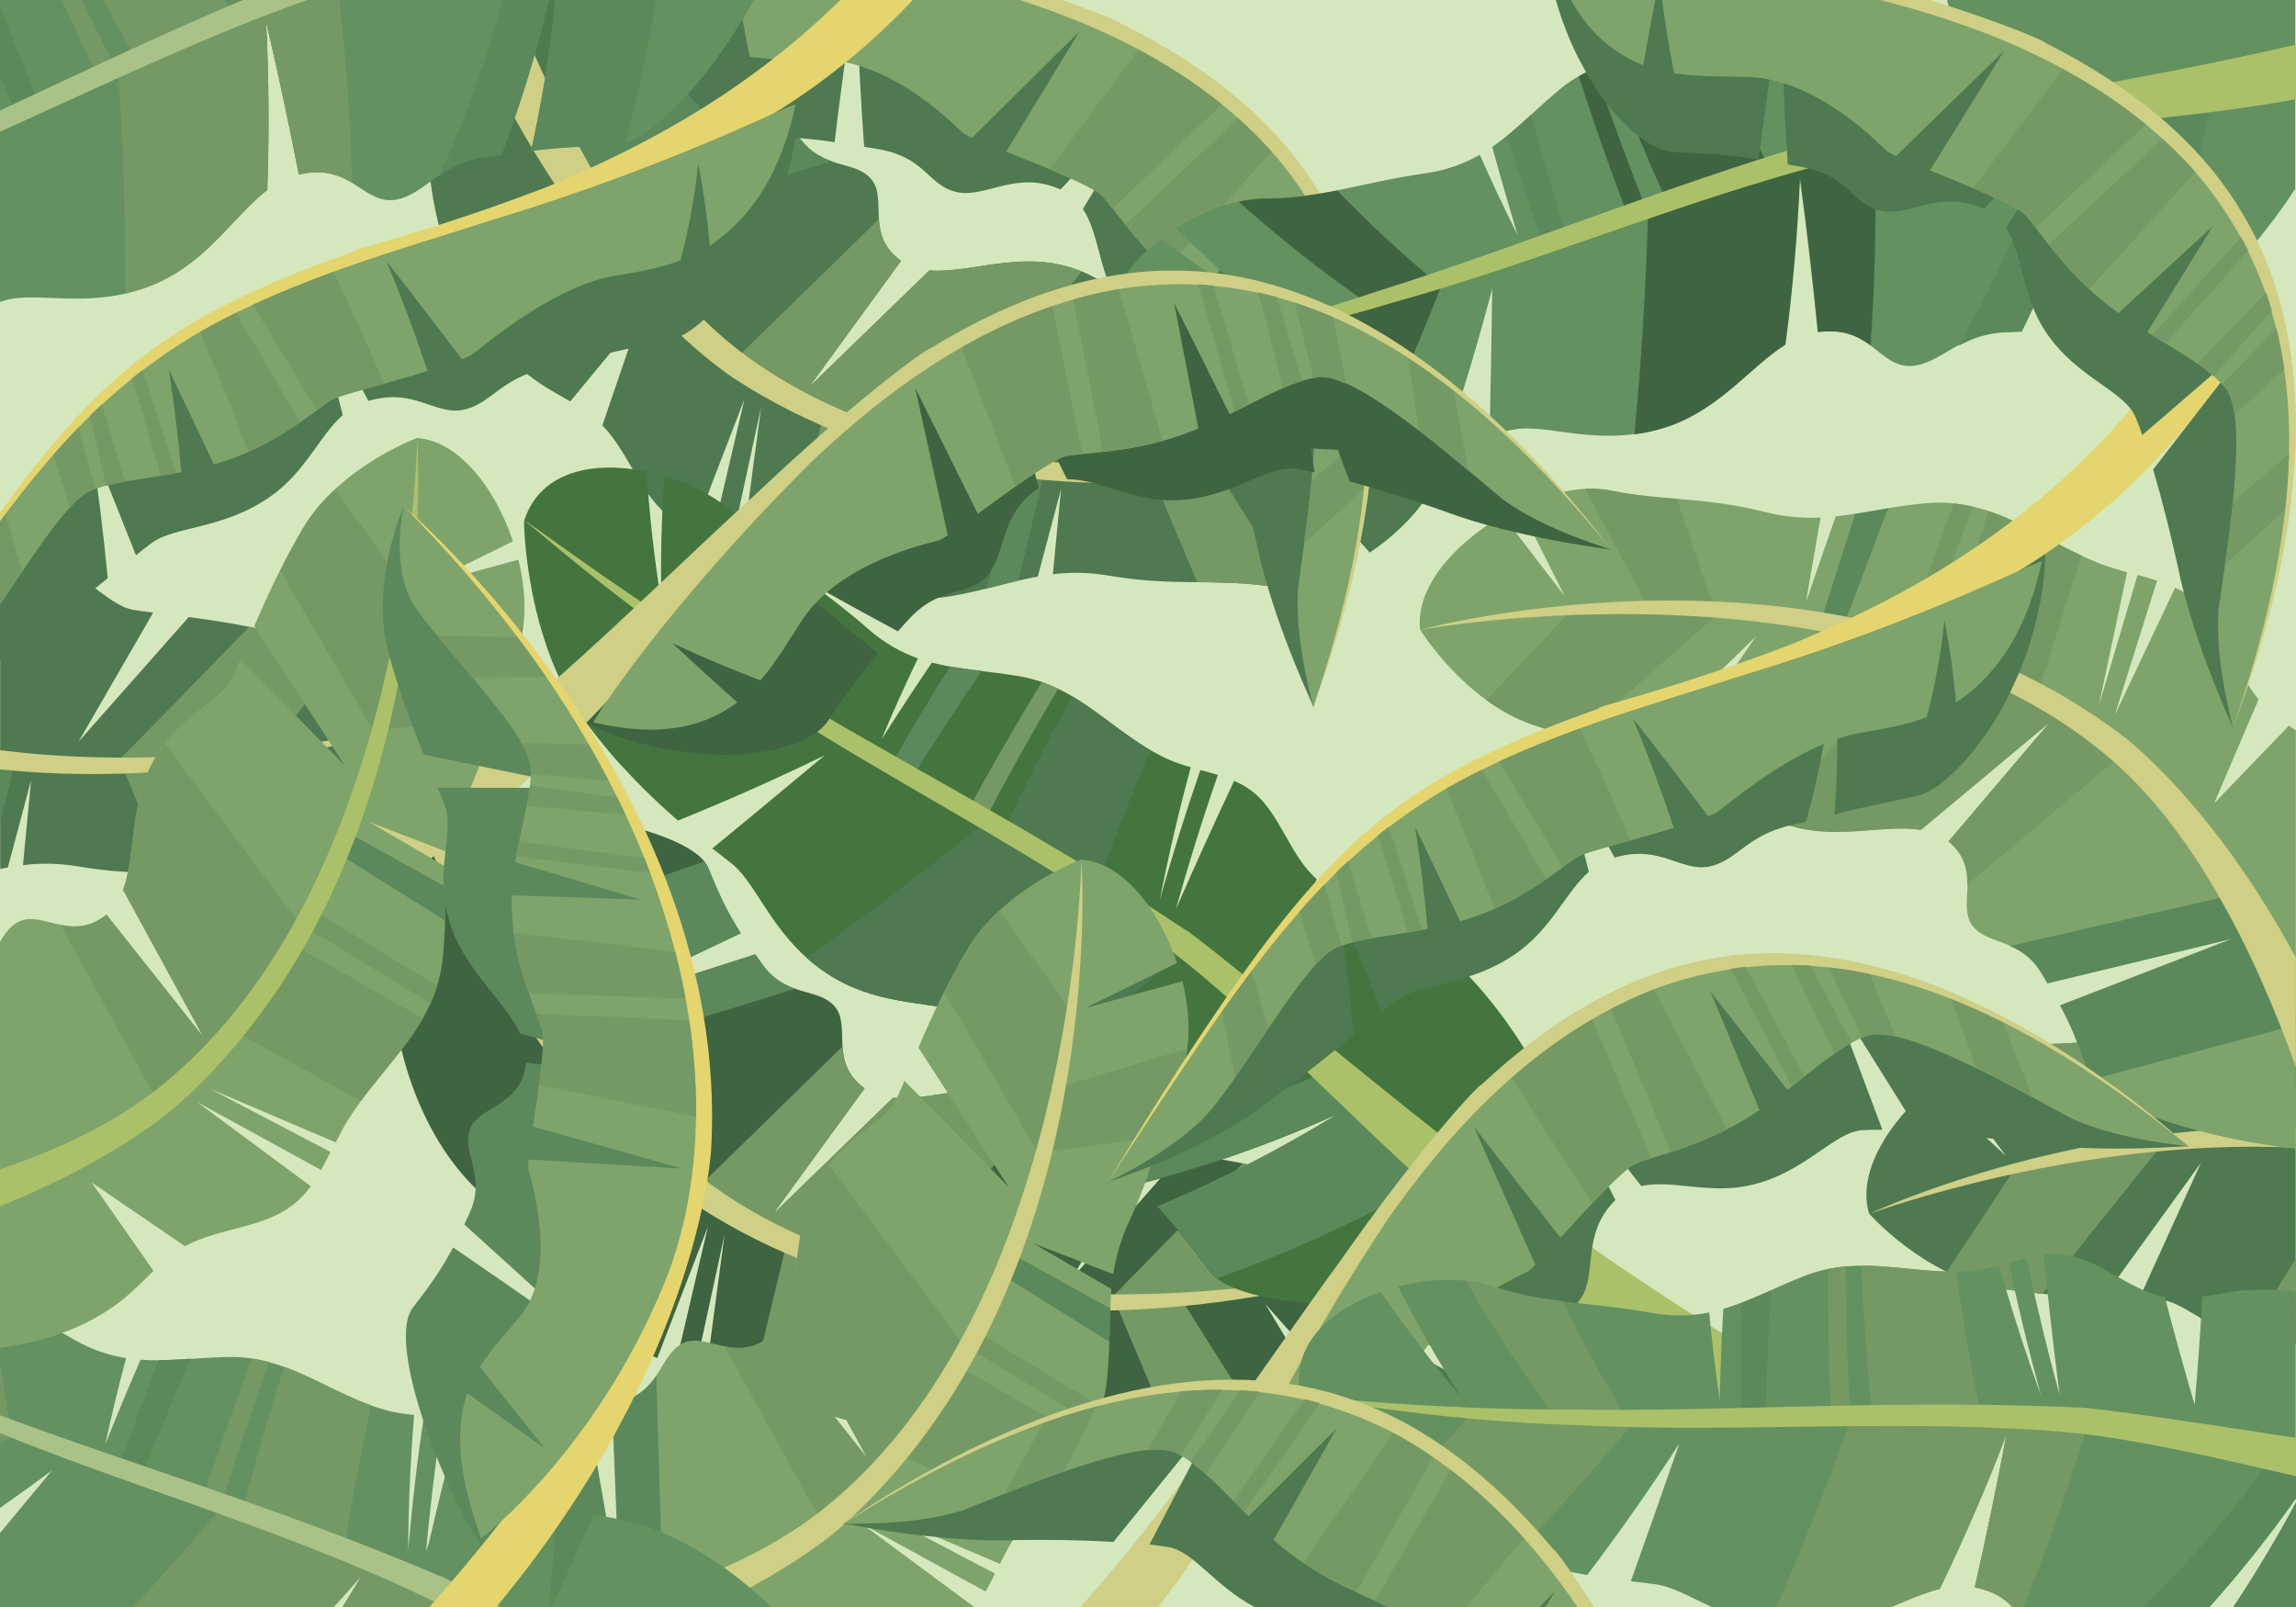 <?xml version="1.0" encoding="utf-8"?>
<!-- Generator: Adobe Illustrator 18.0.0, SVG Export Plug-In . SVG Version: 6.00 Build 0)  -->
<!DOCTYPE svg PUBLIC "-//W3C//DTD SVG 1.1//EN" "http://www.w3.org/Graphics/SVG/1.1/DTD/svg11.dtd">
<svg version="1.1" id="Layer_1" xmlns="http://www.w3.org/2000/svg" xmlns:xlink="http://www.w3.org/1999/xlink" x="0px" y="0px"
	 viewBox="0 0 1400 980" enable-background="new 0 0 1400 980" xml:space="preserve">
<g>
	<rect fill="#D5E8BD" width="1400" height="980"/>
	<g>
		<g>
			<path fill="#4F7950" d="M807.9,211.3c-24-6.4-46.5-10-64.8-12.4l-67.2,76l45.5-78.7c-4.6-0.6-8.7-1.1-12-1.7
				c-17.7-3-31.8-27.8-67.2-33.9c-27.1-4.6-54.4,6-75.5,4.3l-73.3,71.1l56-76.9c-0.1-0.1-0.2-0.1-0.3-0.2
				c-21.6-15.9-7.7-37.8-17.9-49.7c-10.1-11.9-29.6-5.1-44.3-25.9c-1.5-2.1-2.9-4.1-4.2-5.9L372,112.9l102-48.5
				c-6.9-10.7-12.3-21.1-19.7-39.6c-4.1-10.3-22.2-18.7-45-24.9H288.6c-10.9,17-29.9,53.2-27.3,97.3c3,50.3,25.3,108.9,69,137.3
				c5.6,3.7,11.6,6.9,17.4,10.3l41.9-50.7l-22.3,65.3c16.7,17.2,23.3,43.4,42.8,57.3c4.1,2.9,8.4,5.1,13,6.8l30.9-80.3L434.4,327
				c4,1,8,1.8,12.1,2.6l17.6-81.3l-11,82.5c5.5,1.1,11,2.2,16.3,3.9c38,11.5,67.7,36,109.6,29c20.4-3.4,36.7-9,53.8-12.1
				c6.3-23.9,14.2-53.4,14.2-53.4l-5,52c10.6-1.3,21.7-1.3,34.5,0.9c37.5,6.4,62.3,2,94.3,6c16.4,2.1,36.2-3.7,54.5-14l-31.4-52.4
				l41.3,46.3c28.3-19,50.2-48.1,45.1-73.2C880.2,263.8,850.6,222.7,807.9,211.3z"/>
			<path fill="#5B895C" d="M326.1,64.6l49.9,74.2l131.2-40.5c-6.9-2.4-14.1-6.3-20.3-15.1c-1.5-2.1-2.9-4.1-4.2-5.9L372,112.9
				l102-48.5c-6.9-10.7-12.3-21.1-19.7-39.6c-0.6-1.4-1.4-2.8-2.5-4.2L326.1,64.6z"/>
			<path fill="#759964" d="M549.1,158.8c-10.4-7.6-12.6-16.6-13.2-25.2l-91.1,89l62.1,33.2l68.8,18l83.8-108.3
				c-5.2-2.1-10.9-3.8-17.3-4.9c-27.1-4.6-54.4,6-75.5,4.3l-73.3,71.1l56-76.9C549.3,158.9,549.2,158.9,549.1,158.8z"/>
			<g>
				<path fill="#759964" d="M575.7,273.7l-25.5,90.1c3.8,0.6,7.6,0.9,11.5,1l24.4-86.3L575.7,273.7z"/>
				<path fill="#759964" d="M540,361.7l22.2-87.3l-59.4-24.6l-21.4,88.9C501.6,346.5,520,356.7,540,361.7z"/>
				<path fill="#5B895C" d="M636.8,288.3l-14-2.4l-21.6,73c6.8-1.7,13.4-3.4,19.8-4.9L636.8,288.3z"/>
			</g>
			<path fill="#759964" d="M700.9,285.9L730,355c13.3,0.1,26.3,0.2,40.8,2.1c4.9,0.6,10.2,0.5,15.6-0.2l-42.9-67.8l45.1-5.6
				l48.2-59.5c-8.7-5.3-18.3-9.9-28.8-12.7c-9.6-2.6-19-4.7-28-6.4C749.7,236.1,700.9,285.9,700.9,285.9z"/>
			<path fill="#CFCF86" d="M456.3,218C392.1,171.5,344.5,82.1,312,0h-32.7c69,168,168.6,231,168.6,231
				c185.9,120.7,432.4,32.8,432.4,32.8S615.8,333.5,456.3,218z"/>
		</g>
		<g>
			<path fill="#3E6441" d="M367.3,698.9L345,764.1c16.7,17.2,23.3,43.4,42.8,57.3c4.1,2.9,8.4,5.1,13,6.8l30.9-80.3l-19.6,83.7
				c4,1,8,1.8,12.1,2.6l17.6-81.3l-11,82.5c5.5,1.1,11,2.2,16.3,3.9c38,11.5,67.7,36,109.6,29c20.4-3.4,36.7-9,53.8-12.1
				c6.3-23.9,14.2-53.4,14.2-53.4l-5,52c10.6-1.3,21.7-1.3,34.5,0.9c37.5,6.4,62.3,2,94.3,6c16.4,2.1,36.2-3.7,54.5-14l-31.4-52.4
				l41.3,46.3c28.3-19,50.2-48.1,45.1-73.2c0,0-29.6-41.1-72.3-52.5c-24-6.4-46.5-10-64.8-12.4l-67.2,76l45.5-78.7
				c-4.6-0.6-8.7-1.1-12-1.7c-17.7-3-31.8-27.8-67.2-33.9c-27.1-4.6-54.4,6-75.5,4.3l-73.3,71.1l56-76.9c-0.1-0.1-0.2-0.1-0.3-0.2
				c-21.6-15.9-7.7-37.8-17.9-49.7c-10.1-11.9-29.6-5.1-44.3-25.9c-1.5-2.1-2.9-4.1-4.2-5.9l-110.8,35.6l102-48.5
				c-6.9-10.7-12.3-21.1-19.7-39.6c-11.4-28.3-128.7-42.4-158.3-35.3c0,0-38.4,46.2-34.7,107.7c3,50.3,25.3,108.9,69,137.3
				c5.6,3.7,11.6,6.9,17.4,10.3L367.3,698.9z"/>
			<path fill="#5B895C" d="M303.9,569.3l49.9,74.2L485,603c-6.9-2.4-14.1-6.3-20.3-15.1c-1.5-2.1-2.9-4.1-4.2-5.9l-110.8,35.6
				l102-48.5c-6.9-10.7-12.3-21.1-19.7-39.6c-0.6-1.4-1.4-2.8-2.5-4.2L303.9,569.3z"/>
			<path fill="#759964" d="M526.8,663.5c-10.4-7.6-12.6-16.6-13.2-25.2l-91.1,89l62.1,33.2l68.8,18l83.8-108.3
				c-5.2-2.1-10.9-3.8-17.3-4.9c-27.1-4.6-54.4,6-75.5,4.3l-73.3,71.1l56-76.9C527,663.6,526.9,663.5,526.8,663.5z"/>
			<g>
				<path fill="#759964" d="M553.4,778.4l-25.5,90.1c3.8,0.6,7.6,0.9,11.5,1l24.4-86.3L553.4,778.4z"/>
				<path fill="#759964" d="M517.7,866.4l22.2-87.3l-59.4-24.6l-21.4,88.9C479.3,851.1,497.7,861.3,517.7,866.4z"/>
				<path fill="#5B895C" d="M614.5,793l-14-2.4l-21.6,73c6.8-1.7,13.4-3.4,19.8-4.9L614.5,793z"/>
			</g>
			<path fill="#759964" d="M678.6,790.6l29.1,69.1c13.3,0.1,26.3,0.2,40.8,2.1c4.9,0.6,10.2,0.5,15.6-0.2l-42.9-67.8l45.1-5.6
				l48.2-59.5c-8.7-5.3-18.3-9.9-28.8-12.7c-9.6-2.6-19-4.7-28-6.4C727.4,740.7,678.6,790.6,678.6,790.6z"/>
			<path fill="#CFCF86" d="M857.9,768.5c0,0-264.4,69.7-423.9-45.8c-120.4-87.2-182.7-325.8-195.9-383.2
				c-1.6-7.1-8.3-11.7-15.5-10.8h0c-8,1-13.5,8.6-12,16.6c54.6,288.9,215.1,390.4,215.1,390.4C611.5,856.4,857.9,768.5,857.9,768.5z
				"/>
		</g>
		<g>
			<path fill="#4F7950" d="M1400,621.3c-7.6,2.7-14.8,5.3-22.3,7.4c-4,24.4-8.9,54.5-8.9,54.5l-0.1-52.3
				c-10.4,2.3-21.5,3.4-34.5,2.5c-37.9-2.8-62.2,4.1-94.5,3.2c-16.5-0.5-35.7,7.2-52.9,19.2l36.3,49.1l-45.6-42.1
				c-26.3,21.7-45.3,52.7-37.8,77.3c0,0,33.5,38.1,77.1,45.2c24.5,4,47.3,5.4,65.7,6.1l59.5-82.2l-37.6,82.8
				c4.7,0.1,8.8,0.3,12.1,0.5c18,1.3,34.3,24.6,70.2,27.2c4.4,0.3,8.8,0.2,13.1-0.1V621.3z"/>
			<path fill="#759964" d="M1400,767.5l-30.8,49c5.4,1.6,11.2,2.7,17.7,3.2c4.4,0.3,8.8,0.2,13.1-0.1V767.5z"/>
			<g>
				<path fill="#5B895C" d="M1400,621.3c-3.7,1.3-7.3,2.6-10.9,3.8l-9.3,66.9l14.1,1l6.1-31.7V621.3z"/>
			</g>
			<path fill="#759964" d="M1316.2,700.7l-35.7-65.9c-13.3,1.2-26.2,2.3-40.8,1.9c-5-0.1-10.2,0.5-15.5,1.7l49.3,63.3l-44.3,10
				l-42.2,63.9c9.1,4.5,19.2,8.1,29.9,9.8c9.8,1.6,19.4,2.8,28.5,3.7C1272.5,755,1316.2,700.7,1316.2,700.7z"/>
			<path fill="#CFCF86" d="M1400,688c-140.1-4.3-260.1,52.2-260.1,52.2s126.1-46.7,260.1-40.3V688z"/>
		</g>
		<g>
			<path fill="#4F7950" d="M252.2,441.2c0,0-29.6-41.1-72.3-52.5c-24-6.4-46.5-10-64.8-12.4l-67.2,76l45.5-78.7
				c-4.6-0.6-8.7-1.1-12-1.7c-17.7-3-31.8-27.8-67.2-33.9c-4.7-0.8-9.4-1.1-14.1-1.2v193.1c1.6-0.3,3.1-0.6,4.7-0.9
				c6.3-23.9,14.2-53.4,14.2-53.4l-5,52c10.6-1.3,21.7-1.3,34.5,0.9c37.5,6.4,62.3,2,94.3,6c16.4,2.1,36.2-3.7,54.5-14l-31.4-52.4
				l41.3,46.3C235.4,495.4,257.3,466.4,252.2,441.2z"/>
			<path fill="#759964" d="M0,383.5l31.4-40.6c-5.2-2.1-10.9-3.8-17.3-4.9c-4.7-0.8-9.4-1.1-14.1-1.2V383.5z"/>
			<g>
				<polygon fill="#5B895C" points="0,464.2 0,502.4 8.8,465.7 				"/>
			</g>
			<path fill="#759964" d="M72.8,463.3l29.1,69.1c13.3,0.1,26.3,0.2,40.8,2.1c4.9,0.6,10.2,0.5,15.6-0.2l-42.9-67.8l45.1-5.6
				l48.2-59.5c-8.7-5.3-18.3-9.9-28.8-12.7c-9.6-2.6-19-4.7-28-6.4C121.7,413.5,72.8,463.3,72.8,463.3z"/>
			<path fill="#CFCF86" d="M0,457.5v11.7c134.3,14,252.2-28,252.2-28S129,473.7,0,457.5z"/>
		</g>
		<g>
			<g>
				<path fill="#44753F" d="M784.5,601.9c5.7-22,11.8-44,18.3-65.8c-16.8-15-22.2-40.2-39-53.3c-3.5-2.8-7.3-4.9-11.3-6.6
					c-12.2,25.9-24,52-35.5,78.3c7.7-27.6,16.2-54.9,25.6-81.9c-3.5-1.1-7.1-2.1-10.7-3c-9,26.1-17.3,52.6-24.7,79.3
					c5.3-27.3,11.6-54.3,18.9-81c-4.9-1.4-9.8-3-14.4-5.1c-33.3-15.4-53.2-44.9-92-50.7c-19.1-3.1-35.3-3.8-51.5-8
					c-14.1,20.6-30.7,46.8-30.7,46.8c7-16.8,14.4-33.2,22.2-49.4c-9.7-3.5-19.6-8.7-29.7-17.4c-29.4-25.9-51.9-37.4-75.4-64.2
					c-11.9-13.8-30-23.7-49.5-29.6c-1.8,25.6-2.4,51.4-1.8,77.2c-4.3-26.4-7.3-53-9-79.9c-31.6-6.6-64.7-0.9-74.7,29.9
					c-0.4-0.5,0.7,73.1,36.3,121c19.5,26.7,40.2,47,57.5,61.9c30.3-12.2,60.1-25.5,89.5-39.8c-22.8,19-45.6,38-68.6,56.8
					c4.5,3.5,8.5,6.5,11.7,9.1c17.1,13.4,25.7,48.5,63.8,70.6c29.1,16.6,60.6,13.9,83.5,21.2c28.7-18.8,56.4-38.7,83.2-59.7
					c-21,23.7-42.5,47-64.4,69.9c0.1,0.1,0.2,0.2,0.3,0.3c23.6,21,8.1,41.4,20.3,55.8c12.6,14.2,34.7,9.4,54.6,31.6
					c2,2.2,4,4.3,5.8,6.3c42.8-10.9,84-25.6,123-43.3c-34.8,21.4-71.7,40.5-110.5,56.7c10.2,11.1,18.7,21.6,32.4,39.8
					c10.2,14.1,55,22.3,100.7,19.5c45.8-1.9,92.6-14.8,108.7-24.1c1-0.2,22.4-55.7-4.7-108.2c-22.1-43.3-57.8-88.6-102.4-108
					c-5.9-2.5-11.9-4.7-17.8-7.1C810.2,566,797.5,584,784.5,601.9z"/>
			</g>
			<g>
				<path fill="#5B895C" d="M881.7,714.2c-27.4-18-52.5-38.1-75.2-59.8c-45.7,19.5-94.3,34.6-144.9,44.3c8.4,3.2,17.2,7.8,25.8,17.2
					c2,2.2,4,4.3,5.8,6.3c42.8-10.9,84-25.6,123-43.3c-34.8,21.4-71.7,40.5-110.5,56.7c10.2,11.1,18.7,21.6,32.4,39.8
					c1.1,1.4,2.5,2.8,4.2,4.1C791.5,762,838.2,739.9,881.7,714.2z"/>
			</g>
			<path fill="#4F7950" d="M612.4,628.7c11.2,10.2,13.6,19.9,14.3,29.1c34.6-25.8,67.7-53.3,99.1-82.2
				c-21.3-11.6-41.7-24.7-61.2-39.1c-22.3-9.6-44.2-20.9-65.4-33.9c-34.9,28.3-70.7,55.5-107.5,81.4c5.2,4.7,11.1,9.1,18,13
				c29.1,16.6,60.6,13.9,83.5,21.2c28.7-18.8,56.4-38.7,83.2-59.7c-21,23.7-42.5,47-64.4,69.9C612.2,628.5,612.3,628.6,612.4,628.7z
				"/>
			<g>
				<path fill="#759964" d="M599.3,502.5c14.6-28,29.9-55.5,45.9-82.5c-3.2-1.5-6.5-2.9-9.9-4.1c-15.7,25.6-30.7,51.8-45.2,78.4
					C593.1,497.1,596.2,499.8,599.3,502.5z"/>
				<path fill="#4F7950" d="M653.6,424.5c-14.4,26.5-28.1,53.6-41,81.1c17.8,13.7,36.4,26.2,55.6,37.4c10.2-29,21.3-57.5,33.2-85.6
					C684.2,447.4,670,434.1,653.6,424.5z"/>
				<g>
					<path fill="#5B895C" d="M544,465.3c4.2,2.8,8.4,5.6,12.6,8.2c13.6-21.8,27.6-43.3,41.9-64.4c-6.6-0.8-12.9-1.6-19.1-2.7
						C567.1,425.7,555.4,445.4,544,465.3z"/>
				</g>
			</g>
			<path fill="#44753F" d="M483.4,435.6c-0.6-29,0.5-57.8,3.1-86.1c-10.9-8.6-21.4-17.4-31.9-29.6c-3.6-4.2-7.7-8-12.3-11.4
				c-0.7,32.4,0.6,64.9,4,97.4c-14.1-8.2-28-17.2-41.7-26.9c-22.8,7.6-45.8,14.7-68.9,21.2c5.1,13.4,11.9,26.7,20.3,38.4
				c7.8,10.7,15.8,20.4,23.7,29.1C420.2,457.8,483.5,435.9,483.4,435.6z"/>
			<path fill="#ABC169" d="M319.6,317.5c-0.4-1.9,59.9,53.6,138.4,103.1c78.8,52.9,175.7,99.9,256,159.2
				c60.3,46.1,124,118.8,195.6,176.9c69.1,59.2,146.2,103.7,175.4,119.4c7.3,4.1,19.9,2.8,28.9-3c0,0,0,0,0,0
				c10.1-6.5,11.6-15.6,3.7-20c-142.9-80.9-232.1-155-295.6-206.1c-61.9-51.5-98.1-80.2-99.2-79.9
				c-91.7-61.3-188.3-109.7-266.6-158.6C378.6,362.1,319.2,315.4,319.6,317.5z"/>
		</g>
		<g>
			<path fill="#7EA46B" d="M462.3,980l-1.2-1.7l2.5,1.7H594l-68.4-50.7l75.4,41.3c2-3.6,3.9-7.3,5.7-11L533.1,921l76.6,32.7
				c2.5-5,5.1-10,8.1-14.7c21.3-33.5,52.8-55.6,57.2-97.9c2.1-20.6,1.2-37.8,2.7-55c-21.3-12.5-47.7-27.9-47.7-27.9l48.8,18.8
				c1.6-10.5,4.6-21.3,10.1-33c16.2-34.4,18.5-59.5,31-89.3c6.4-15.2,6.1-35.9,1.1-56.3l-58.9,16.2l55.6-27.4
				c-10.8-32.3-32.9-61.2-58.5-63c0,0-47.6,17.5-69.9,55.6c-12.6,21.4-22.1,42.2-29.3,59.1l55.2,85.1l-63.7-64.9
				c-1.8,4.3-3.4,8.1-4.9,11.1c-7.7,16.3-35.3,23.2-50.6,55.7c-11.7,24.9-8.8,54.1-16.1,73.9l48.9,89.6l-59.1-74.6
				c-0.1,0.1-0.2,0.2-0.3,0.3c-21.1,16.6-38.5-2.7-52.7,3.9c-14.2,6.6-12.8,27.1-36.8,35.7c-2.4,0.9-4.7,1.7-6.8,2.5l4.7,116.3
				l-19.4-111.3c-12.2,3.8-23.6,6.2-43.4,8.4c-22.9,2.6-54.2,65.6-68.5,109.4H462.3z"/>
			<path fill="#5B895C" d="M393.7,980l10.5-3.5l-4-137.3c-4.2,6-9.8,11.9-20,15.5c-2.4,0.9-4.7,1.7-6.8,2.5l4.7,116.3l-19.4-111.3
				c-12.2,3.8-23.6,6.2-43.4,8.4c-1.5,0.2-3.1,0.6-4.7,1.3l7.1,108.1H393.7z"/>
			<path fill="#759964" d="M469.6,815.1c-10.1,7.9-19.3,7.7-27.8,5.9l61.4,111.5l48.6-50.9l35.7-61.5l-81.9-109.7
				c-3.4,4.4-6.6,9.5-9.4,15.4c-11.7,24.9-8.8,54.1-16.1,73.9l48.9,89.6l-59.1-74.6C469.8,814.9,469.7,815,469.6,815.1z"/>
			<g>
				<path fill="#759964" d="M587.5,820.2l80,48.7c1.6-3.5,2.9-7.1,4.1-10.8L595,811.4L587.5,820.2z"/>
				<path fill="#759964" d="M662.8,878.1l-78.1-44.7l-39.6,50.7l79.9,44.4C637.8,911,652.5,896,662.8,878.1z"/>
				<path fill="#5B895C" d="M617.9,765.2l-6,12.8l64.6,40.4c0.2-7,0.3-13.8,0.6-20.4L617.9,765.2z"/>
			</g>
			<path fill="#759964" d="M632.7,702.9l74.4-9.6c3.7-12.8,7.3-25.3,12.9-38.7c1.9-4.6,3.2-9.7,4-15.1l-76.8,23.2l6.7-45l-44.5-62.4
				c-7.4,6.9-14.5,15-19.9,24.4c-5,8.6-9.6,17.1-13.7,25.3C597.8,642.4,632.7,702.9,632.7,702.9z"/>
			<path fill="#CFCF86" d="M434,980c52.4-24.8,78.1-48.1,78.1-48.1c166-146.8,147.3-407.8,147.3-407.8s-3.6,273.4-157.5,396.2
				c-34.5,27.6-80.6,46.6-129.8,59.7H434z"/>
		</g>
		<g>
			<path fill="#7EA46B" d="M1400,445.5c-1.4-1-2.9-2-4.3-3l-45.6,47.4l27.1-63.4c-15.4-18.4-20-45-38.5-60.4
				c-3.8-3.2-8-5.7-12.4-7.7l-36.8,77.7l25.8-82c-3.9-1.3-7.9-2.4-11.9-3.5l-23.6,79.7L1297,349c-5.4-1.5-10.8-3.1-16-5.1
				c-37.1-14.3-64.8-41-107.2-37c-20.6,1.9-37.3,6.2-54.5,8c-8.1,23.4-18.1,52.2-18.1,52.2l8.9-51.5c-10.6,0.5-21.8-0.3-34.4-3.5
				c-36.9-9.2-62-6.6-93.6-13c-16.2-3.3-36.4,1-55.4,9.9l27.4,54.6l-37.7-49.2c-29.6,16.9-53.7,44.2-50.4,69.7
				c0,0,26.5,43.2,68.2,57.7c23.4,8.2,45.7,13.4,63.7,17.2l72.7-70.8l-51.2,75.1c4.6,0.9,8.6,1.8,11.8,2.6
				c17.5,4.4,29.6,30.1,64.5,38.8c26.7,6.7,54.7-2,75.6,1.4l78.4-65.5l-61.6,72.5c0.1,0.1,0.2,0.2,0.3,0.2
				c20.4,17.4,4.9,38.3,14.1,50.9c9.2,12.6,29.1,7.3,42.2,29.1c1.3,2.2,2.6,4.3,3.7,6.2l113.1-27.3l-105.4,40.8
				c6.1,11.2,10.7,21.9,16.7,40.9c7.3,23,81.5,42.1,127.1,46.6V445.5z"/>
			<path fill="#5B895C" d="M1400,617.4l-40.5-71.2l-133.9,30.7c6.7,2.9,13.6,7.3,19.2,16.6c1.3,2.2,2.6,4.3,3.7,6.2l113.1-27.3
				l-105.4,40.8c6.1,11.2,10.7,21.9,16.7,40.9c0.5,1.5,1.2,2.9,2.2,4.4l124.8-33.5V617.4z"/>
			<path fill="#759964" d="M1188.4,513.4c9.8,8.4,11.3,17.5,11.2,26.1l97.4-81.9l-59.4-37.8l-67.2-23l-91.6,101.7
				c5,2.5,10.6,4.6,16.9,6.2c26.7,6.7,54.7-2,75.6,1.4l78.4-65.5l-61.6,72.5C1188.2,513.3,1188.4,513.4,1188.4,513.4z"/>
			<g>
				<path fill="#759964" d="M1170.5,396.9l32.2-87.9c-3.7-0.9-7.5-1.5-11.4-1.9l-30.8,84.2L1170.5,396.9z"/>
				<path fill="#759964" d="M1212.6,311.7l-28.6,85.4l57.4,28.9l28-87.1C1249.7,329.8,1232.2,318.3,1212.6,311.7z"/>
				<path fill="#5B895C" d="M1110.6,377.8l13.7,3.4l27-71.2c-6.9,1.2-13.6,2.4-20.1,3.4L1110.6,377.8z"/>
			</g>
			<path fill="#759964" d="M1046.5,375.4l-23.9-71.1c-13.3-1.1-26.2-2.2-40.5-5.1c-4.9-1-10.1-1.3-15.6-1l37.8,70.8l-45.4,2.2
				L906.4,427c8.2,6,17.5,11.3,27.8,14.8c9.4,3.3,18.6,6.1,27.4,8.5C994.1,421.4,1046.5,375.4,1046.5,375.4z"/>
			<path fill="#CFCF86" d="M1400,584.2c-50.8-94.8-105.3-135.2-105.3-135.2C1118.3,314.8,866,384.1,866,384.1s268.8-49.8,419.3,77.3
				c51.3,43.3,88.5,116.5,114.6,189.2V584.2z"/>
		</g>
		<g>
			<g>
				<path fill="#4F7950" d="M887.3,897.1c-6.8,16.1-36.8,30.6-70.4,34.6c-33.4,4.8-70.4-0.8-85-8.4c0,0-1.3-2.3-3.3-6.5
					c23-31,54.8-80.9,91.4-135.9c36.9-54.2,78.6-113.5,128-144.9c140.2-93.9,265.9-31.8,386.7,63.1c-0.2-0.6-47.8,4.2-95.4-1.4
					c-27.1-4-50.8-6.4-69.5-7.7c-18-28.9-36-57.6-53.9-86.1c10.6,28.4,21.3,56.8,31.9,85.1c-4.6-0.1-8.7,0-12,0.2
					c-17.6,1-34.6,25.6-67.7,33.4c-25.3,6.1-48.5-3.5-67.3,0.7c-19.1-24.5-38.2-48.9-57.2-73.2c13.8,27.2,27.6,54.5,41.4,81.7
					c-0.1,0.1-0.2,0.2-0.3,0.3c-20.7,20.9-10.6,44.6-20.7,59.6c-10.1,15.1-26.4,9.8-41.4,35.6c-1.5,2.6-2.9,5-4.3,7.3
					c-31.3-9.3-62.9-19.3-95.1-31.1c29.1,16.6,57.7,32,86.1,46.8C901.9,863.5,896,875.8,887.3,897.1z"/>
			</g>
			<path fill="#CFCF86" d="M706.3,980c15.7-20.6,33.5-46.2,52.1-77c45.1-70.1,93.9-168.5,150.8-227.3c74.4-80.7,172-98.1,260.8-69.3
				c87.2,24.6,165.6,95.5,164.6,92.7c0.5,1.2-70-66.1-157.2-99c-43.6-16.5-91.3-24.2-137.9-14.7c-46.8,9.1-92.6,35.3-136.4,76.3
				c-0.5-1.3-36.8,37.1-86.4,108c-43.3,58.9-96.4,141.7-157.9,210.2H706.3z"/>
			<path fill="#7EA46B" d="M1334.6,699.2c-0.3-0.7-40.6-3.1-71.2-17c-31.7-17-105.4-59.4-125.5-50.3c-15,5.4-29.9,18.7-48,32.8
				c-15.7-20.1-31.2-40-46.8-59.8c9.9,24,19.9,48.1,29.8,72.1c-1.8,1.2-3.6,2.4-5.4,3.5c-29.2,18.6-59.5,24.6-70.4,29.2
				c-6.9,2.8-28.9,26.7-45.6,45.1c-17.6-22.6-35.2-45.1-52.8-67.7c12.5,28.1,25,56.1,37.5,84.2c-2.3,2.3-4,3.8-4.8,4.2
				c-6,3.2-55.9,24.6-71.8,64.1c-5.5,14-10.2,28.1-17.5,41.2c-18.8-3-37.8-6.8-57.3-11.6c15.6,9.6,30.9,18.8,46.2,27.5
				c-14.8,16.5-37.9,30.8-83.6,29.5c-0.4-1,27.8-75.3,98.2-181.8c35.9-51.3,89.3-113.6,166.3-142.4
				C1089.5,574.6,1190.7,580.8,1334.6,699.2z"/>
			<g>
				<path fill="#759964" d="M1100.2,656.5c-2.5,1.9-5,3.9-7.5,5.9c-12.5-23.9-25-47.7-37.5-71.6c3.1-0.5,6.2-0.9,9.3-1.2
					C1076.5,611.9,1088.4,634.2,1100.2,656.5z"/>
				<path fill="#759964" d="M1189.7,609.3c10.2,4,20.6,8.7,31.4,14.1c6.1,15.3,12.2,30.6,18.4,45.9c-10.7-5.8-22.6-12.3-34.4-18.1
					C1199.9,637.2,1194.8,623.3,1189.7,609.3z"/>
				<path fill="#759964" d="M1008.5,603.4c7.5,14.3,32.7,62.1,44.7,85.4c-12.4,6.3-24.3,10.6-34.3,13.9
					c-12.2-29.1-24.3-58.3-36.5-87.4C990.8,610.8,999.5,606.8,1008.5,603.4z"/>
				<path fill="#759964" d="M1129.1,635.9c-3.5,1.9-6.9,4.1-10.5,6.6c-8.8-18.1-17.6-36.1-26.3-54.1c3.8,0.1,7.7,0.2,11.7,0.5
					C1112.3,604.6,1120.7,620.2,1129.1,635.9z"/>
				<path fill="#759964" d="M970.9,621.6c12,28.3,24,56.5,36,84.8c-4,1.2-7.3,2.3-9.7,3.3c-4.4,1.9-15,12.1-26.3,24.2
					c-16.4-25.5-32.8-51-49.2-76.5C936.6,644.4,953,632.1,970.9,621.6z"/>
				<path fill="#759964" d="M1155.9,632.2c-7.6-1.6-13.8-1.9-17.9-0.4c-0.8,0.3-1.6,0.6-2.5,1c-6.8-14.3-13.6-28.6-20.5-42.9
					c8.1,0.9,16.4,2.3,25,4.1C1145.3,606.8,1150.6,619.5,1155.9,632.2z"/>
			</g>
		</g>
		<g>
			<g>
				<path fill="#4F7950" d="M387.7,0c3.4,9.8,7.6,19.7,12.7,29c15.7,30,39.8,53,57.2,53.7c23,0.7,36.6,1.8,51.3,4
					c3.4-28.4,7.3-57.2,11.8-86.6H387.7z"/>
				<path fill="#4F7950" d="M723.4,47.3C695.8,26.6,660.1,11.8,622.4,0h-99.8c0.6,30.6,2.2,60.3,4.3,89.5c2.7,0.5,5.4,0.9,8.4,1.4
					c29.4,5,30.2,22.1,47.9,26.2c17.6,4.1,36.3-13.6,63.1-1.7c0.1,0.1,0.2,0.1,0.4,0.2c20.6-22.5,41.3-45.1,61.9-67.6
					c-16,26.4-32.1,52.9-48.3,79.4c10.6,16.2,9.8,41.2,24.4,62.7c19,28.2,48,35.4,55.2,51.6c1.3,3,2.8,6.8,4.4,11.1
					c22.8-20,45.6-40,68.4-59.9c-20.4,26.8-40.9,53.7-61.6,80.8c5.4,18,11.5,40.9,17.4,67.7c11.5,46.6,32.8,89.4,32.3,89.8
					C846.9,284.8,860.7,145.3,723.4,47.3z"/>
			</g>
			<path fill="#CFCF86" d="M803,115.1c-25-40.6-65.7-74.2-119.5-100.7c0.5-0.5-12.1-6.1-36-14.4h-53.3c28.2,6.8,55,14.9,78.4,25
				c101.7,41.1,152.5,126.3,156.8,219.6c7.8,90.3-30.9,188.7-28.7,186.7c-1,0.9,37.1-88.8,37.2-182C838,202.7,828.3,155.4,803,115.1
				z"/>
			<path fill="#7EA46B" d="M400.1,0c11.8,16.3,25.2,24.8,38.2,29.9c1.6-9.9,3.3-19.8,5.1-29.9H400.1z"/>
			<path fill="#7EA46B" d="M621.6,0H450.9c1.8,11.8,3.9,23.3,6.2,34.6c14.8,2.2,29.6,1.6,44.7,1.8c42.6,1,80.2,40,85.3,44.6
				c0.7,0.6,2.7,1.7,5.6,3c21.8-21.6,43.7-43.2,65.5-64.8c-14.9,24.5-29.8,48.9-44.7,73.3c23.1,9.1,53.2,21.3,58.3,26.7
				c8.2,8.6,24.4,34.9,52.1,55.6c1.7,1.3,3.5,2.6,5.2,3.8c19-17.8,38-35.6,57-53.3c-13,21.5-26.1,43.1-39.4,64.8
				c19.5,12,37.2,21.2,47.6,33.4c15.6,15.6,2,99.5-2.8,135.2c-2.3,33.5,9.7,72.1,9.2,72.6c60-176.4,30.1-273.3-22.9-336.2
				C733.9,44.9,674.8,17,621.6,0z"/>
			<g>
				<path fill="#759964" d="M758,197c-2.7-1.6-5.4-3.3-8.2-5c17.9-20.1,35.9-40.2,53.7-60.3c1.5,2.7,3,5.5,4.4,8.3
					C791.3,159,774.7,178,758,197z"/>
				<path fill="#759964" d="M833.7,264c-0.2,10.9-0.9,22.4-2.2,34.3c-12.2,11.1-24.3,22.3-36.5,33.4c1.7-12,3.5-25.5,4.8-38.6
					C811.2,283.4,822.5,273.7,833.7,264z"/>
				<path fill="#759964" d="M775.3,92.4c-10.7,12.1-46.6,52.5-64.1,71.9c-10.2-9.3-18.5-19-25.1-27.2c23-21.7,45.9-43.3,68.9-65
					C762.1,78.5,768.9,85.2,775.3,92.4z"/>
				<path fill="#759964" d="M787.4,216.7c-3-2.6-6.3-5-9.9-7.5c13.8-14.6,27.6-29.2,41.3-43.7c1.3,3.6,2.5,7.3,3.7,11.1
					C810.9,190,799.2,203.4,787.4,216.7z"/>
				<path fill="#759964" d="M745,63.7c-22.2,21.2-44.4,42.4-66.6,63.6c-2.6-3.3-4.7-6-6.5-7.9c-3.3-3.5-16.6-9.7-32-16.1
					c18.1-24.4,36.1-48.7,54.2-73C711.6,39.6,728.8,50.6,745,63.7z"/>
				<path fill="#759964" d="M800.3,240.5c-1.1-7.7-3.1-13.6-6-16.9c-0.6-0.7-1.2-1.3-1.8-2c11-11.4,22-22.9,32.9-34.3
					c2,7.9,3.7,16.2,5,24.8C820.4,221.6,810.4,231.1,800.3,240.5z"/>
			</g>
		</g>
		<g>
			<g>
				<path fill="#4F7950" d="M486.3,47.1c0,0-1.7-1.4-4.8-3.5c-31.6,24.8-83,54.5-140.8,75.9c-57.5,22.5-119.3,35.3-165.1,56.7
					c-66.9,28.9-109.3,62.5-147.7,107.6C18.4,294.9,9.2,306.8,0,319.2v83.9c3.2-2.1,6.3-4.2,9.4-6.4c22.8-17,41.6-32.1,56.3-44.1
					c-2.7-28-6.1-55.7-10.3-83c9.2,23,18.3,46,27.5,69c3.6-2.9,6.8-5.4,9.5-7.4c14.1-10.5,43.2-8.1,72.2-28.2
					c22-15.4,30.1-37.3,44.4-49.8c-6.2-25.2-13.2-49.9-21.2-74c12.6,21.6,24.9,43.3,36.9,65.3c0.1,0,0.3-0.1,0.4-0.1
					c27.4-8,39.6,8.7,57.1,5.6c17.6-3.6,22.5-19.2,51-25.5c2.9-0.7,5.6-1.3,8.2-1.9c8.8-31.5,14.6-63.3,16.7-95.4
					c3,30.1,3.1,60.5,0.7,91.1c14.4-3.7,27.5-6.3,49.7-10.9c16.8-3.5,43.8-32.4,59.7-68.3C485,103.4,489.7,62.7,486.3,47.1z"/>
			</g>
			<path fill="#E4D56F" d="M512.4,0c-17.6,17.3-36.1,32.7-54.7,46.2c-43.9,32-88.4,52.9-124.9,68.1
				c-74.8,28.5-118.6,37.6-117.9,39.3C165.6,171.3,125.9,188.6,93,213c-33,23.9-60,55-85,88.5c-2.7,3.7-5.4,7.4-8,11.1v10.2
				c5.6-7.2,11.4-14.4,17.1-21.3C70.6,235,129.9,189.8,222.4,163.4c68.4-20.4,167.1-42.6,239.9-88.5c40.5-23.4,71.8-51,94.3-74.9
				H512.4z"/>
			<path fill="#7EA46B" d="M301.7,133.6c-55.2,18.1-122,35.4-182.6,70.4c-30.6,18.5-60.2,42-91.6,79.2c-9,10.4-18.1,22-27.5,34.7
				v50.8c20-29.5,42.4-65,55.8-69.7c14.3-5.5,33.1-6.9,54.8-11.1c-1.9-21.1-4.5-41.9-7.6-62.3c9.2,19.1,18.3,38.3,27.4,57.6
				c2-0.6,4-1.2,6-1.8c32.3-10.4,55.3-30.7,64.9-37c6.1-3.8,36.2-10.8,59.4-18.2c-7.6-22.7-15.9-45-25-66.8
				c15.5,19.7,30.8,39.6,45.9,59.7c3-1.2,5-2.1,5.8-2.7c6.2-3.9,46.9-40.3,85.8-47.9c13.9-2.4,27.7-4.4,41.7-9.7
				c5.1-19.3,8.8-39,10.8-59.1c3.3,16.6,5.6,33.3,7.1,50.1c19.6-13,41.6-36.5,52.3-85.9C484.3,61.8,413.4,99.9,301.7,133.6z"/>
			<g>
				<path fill="#759964" d="M98.1,290.2c3-0.5,6-1,9.1-1.6c-6.5-21.1-13.2-42.1-20.3-62.9c-2.2,1.6-4.3,3.3-6.5,5.1
					C86.6,250.4,92.5,270.2,98.1,290.2z"/>
				<path fill="#759964" d="M0,368.7c4.5-6.6,9.1-13.4,13.6-20.1c-3.4-11.6-6.9-23.3-10.3-34.9c-1.1,1.4-2.2,2.9-3.3,4.4V368.7z"/>
				<path fill="#759964" d="M122,202.4c5.3,12.1,21.8,53.1,29.5,73.1c12.4-5.5,23.1-12.2,31.5-18c-12.9-22.3-26-44.5-39.2-66.7
					C136.5,194.4,129.2,198.3,122,202.4z"/>
				<path fill="#759964" d="M64.7,296.2c3.7-1,7.6-1.8,11.6-2.5c-4.6-15.8-9.4-31.4-14.2-47.1c-2.5,2.3-5,4.7-7.4,7.1
					C58.2,267.9,61.5,282,64.7,296.2z"/>
				<path fill="#759964" d="M154.1,185.9c13.1,21.4,26.1,42.8,38.9,64.4c3.3-2.5,6.1-4.5,8.2-5.9c3.9-2.5,17.5-6.1,33-10.4
					c-9.7-23.1-20-45.8-30.8-68.2C187,171.8,170.5,178.3,154.1,185.9z"/>
				<path fill="#759964" d="M42.4,309.7c4.9-5.3,9.4-9.1,13.3-10.6c0.8-0.3,1.6-0.6,2.4-0.9c-3.4-12.5-6.9-25-10.4-37.4
					c-5,5.2-10.1,10.7-15.2,16.6C35.8,288.1,39.2,298.9,42.4,309.7z"/>
			</g>
		</g>
		<g>
			<g>
				<path fill="#4F7950" d="M1168.3,485.6c16.8-3.5,43.8-32.4,59.7-68.3c16.8-35.4,21.5-76.1,18.1-91.6c0,0-1.7-1.4-4.8-3.5
					c-31.6,24.8-83,54.5-140.8,75.9c-57.5,22.5-119.3,35.3-165.1,56.7c-66.9,28.9-109.3,62.5-147.7,107.6
					c-38,44.5-72,100.5-112.2,158.5c-0.1-0.3,52.9-16.3,93.7-45.7c22.8-17,41.6-32.1,56.3-44.1c-2.7-28-6.1-55.7-10.3-83
					c9.2,23,18.3,46,27.5,69c3.6-2.9,6.8-5.4,9.5-7.4c14.1-10.5,43.2-8.1,72.2-28.2c22-15.4,30.1-37.3,44.4-49.8
					c-6.2-25.2-13.2-49.9-21.2-74c12.6,21.6,24.9,43.3,36.9,65.3c0.1,0,0.3-0.1,0.4-0.1c27.4-8,39.6,8.7,57.1,5.6
					c17.6-3.6,22.5-19.2,51-25.5c2.9-0.7,5.6-1.3,8.2-1.9c8.8-31.5,14.6-63.3,16.7-95.4c3,30.1,3.1,60.5,0.7,91.1
					C1133,492.8,1146.2,490.2,1168.3,485.6z"/>
			</g>
			<path fill="#E4D56F" d="M675.6,720.9c0.5,2.2,49.5-78.7,101.4-140.9c53.5-66.5,112.8-111.7,205.3-138.1
				c68.4-20.4,167.1-42.6,239.9-88.5c74.9-43.2,118.3-101.1,132.5-122.6c3.7-5.3,3.1-16.3-1.6-25.2c0,0,0,0,0,0
				c-5.3-9.9-12.9-13.1-16.5-7.4c-32,52.1-75.3,94.8-119.1,126.5c-43.9,32-88.4,52.9-124.9,68.1c-74.8,28.5-118.6,37.6-117.9,39.3
				c-49.3,17.7-88.9,35.1-121.8,59.4c-33,23.9-60,55-85,88.5C719.1,646.6,675.5,721.7,675.6,720.9z"/>
			<path fill="#7EA46B" d="M675.6,720.9c0-0.4,41.3-19,62.4-43.6c22.7-26.6,59-93.2,77.7-99.7c14.3-5.5,33.1-6.9,54.8-11.1
				c-1.9-21.1-4.5-41.9-7.6-62.3c9.2,19.1,18.3,38.3,27.4,57.6c2-0.6,4-1.2,6-1.8c32.3-10.4,55.3-30.7,64.9-37
				c6.1-3.8,36.2-10.8,59.4-18.2c-7.6-22.7-15.9-45-25-66.8c15.5,19.7,30.8,39.6,45.9,59.7c3-1.2,5-2.1,5.8-2.7
				c6.2-3.9,46.9-40.3,85.8-47.9c13.9-2.4,27.7-4.4,41.7-9.7c5.1-19.3,8.8-39,10.8-59.1c3.3,16.6,5.6,33.3,7.1,50.1
				c19.6-13,41.6-36.5,52.3-85.9c-0.7-2.1-71.6,36-183.3,69.6c-55.2,18.1-122,35.4-182.6,70.4c-30.6,18.5-60.2,42-91.6,79.2
				C755.6,598.8,722,649.5,675.6,720.9z"/>
			<g>
				<path fill="#759964" d="M858,568.7c3-0.5,6-1,9.1-1.6c-6.5-21.1-13.2-42.1-20.3-62.9c-2.2,1.6-4.3,3.3-6.5,5.1
					C846.5,528.9,852.4,548.7,858,568.7z"/>
				<path fill="#759964" d="M763.1,592.2c-5.9,7.9-12,16.3-18.3,25.1c2.8,13.1,5.6,26.3,8.4,39.5c6.5-9.3,13.4-19.6,20.2-29.7
					C770,615.5,766.6,603.8,763.1,592.2z"/>
				<path fill="#759964" d="M881.8,481c5.3,12.1,21.8,53.1,29.5,73.1c12.4-5.5,23.1-12.2,31.5-18c-12.9-22.3-26-44.5-39.2-66.7
					C896.3,472.9,889.1,476.8,881.8,481z"/>
				<path fill="#759964" d="M824.6,574.7c3.7-1,7.6-1.8,11.6-2.5c-4.6-15.8-9.4-31.4-14.2-47.1c-2.5,2.3-5,4.7-7.4,7.1
					C818,546.4,821.4,560.5,824.6,574.7z"/>
				<path fill="#759964" d="M914,464.4c13.1,21.4,26.1,42.8,38.9,64.4c3.3-2.5,6.1-4.5,8.2-5.9c3.9-2.5,17.5-6.1,33-10.4
					c-9.7-23.1-20-45.8-30.8-68.2C946.8,450.3,930.3,456.8,914,464.4z"/>
				<path fill="#759964" d="M802.3,588.2c4.9-5.3,9.4-9.1,13.3-10.6c0.8-0.3,1.6-0.6,2.4-0.9c-3.4-12.5-6.9-25-10.4-37.4
					c-5,5.2-10.1,10.7-15.2,16.6C795.7,566.6,799,577.4,802.3,588.2z"/>
			</g>
		</g>
		<g>
			<g>
				<path fill="#63915F" d="M470.3,980c-25.8-24.7-56.7-45.3-89.5-52.8c-6.2-1.4-12.6-2.4-18.8-3.7c-8.2,19-16.8,37.8-25.6,56.5
					H470.3z"/>
				<path fill="#63915F" d="M0,980h203.4c5.8-6.3,11.5-12.7,17.1-19.1c-3.8,6.4-7.7,12.7-11.6,19.1h126c1.5-21.5,3.4-42.9,5.5-64.3
					c-19.3-11.7-29.2-35.4-48.1-45.2c-3.9-2.1-8.1-3.4-12.3-4.4c-7.2,27.7-14.1,55.5-20.5,83.5c2.5-28.5,5.9-57,10.1-85.2
					c-3.7-0.4-7.4-0.7-11.1-1c-4.1,27.3-7.3,54.8-9.6,82.5c0.1-27.8,1.4-55.5,3.6-83c-5.1-0.5-10.2-1.2-15.1-2.4
					c-35.6-9-60.5-34.3-99.7-32.9c-19.3,0.5-35.4,2.8-52,1.6c-10,22.9-21.6,51.7-21.5,51.7c3.8-17.8,8-35.3,12.7-52.7
					c-10.2-1.6-20.8-4.9-32.4-11.6C27.7,806.7,13.5,800,0,793.1v126.5c10.7-7.5,21.2-15.1,31.7-22.9C21.2,909.4,10.6,922.2,0,934.9
					V980z"/>
			</g>
			<path fill="#759964" d="M203.4,980c5.8-6.3,11.5-12.7,17.1-19.1c-3.8,6.4-7.7,12.7-11.6,19.1h54.7c2.9-3.8,5.7-7.5,8.6-11.3
				c-23-7.5-45.5-16.6-67.4-27.2c-23.7-5.4-47.3-12.5-70.5-21.3C117,940.5,99.4,960.4,81.4,980H203.4z"/>
			<g>
				<path fill="#759964" d="M134.2,920.2c9.2-30.2,19.2-60.1,30-89.6c-3.4-0.9-6.9-1.6-10.5-2.2C143,856.5,133,885,123.7,913.8
					C127.2,916,130.7,918.1,134.2,920.2z"/>
				<path fill="#759964" d="M173.3,833.5c-9.3,28.7-17.7,57.8-25.3,87.3c20.1,10.2,40.6,19,61.5,26.5c4.7-30.4,10.3-60.5,16.8-90.3
					C207.5,850.3,191.2,839.9,173.3,833.5z"/>
				<g>
					<path fill="#5B895C" d="M73,893.8c4.6,2,9.3,3.9,13.9,5.8c9.3-24,19.1-47.6,29.3-71c-6.6,0.4-13,0.8-19.3,0.9
						C88.5,850.6,80.5,872.1,73,893.8z"/>
				</g>
			</g>
			<path fill="#759964" d="M0,830.9v49.5c5-2.9,8-4.6,8-4.7C4.8,860.8,2.2,845.8,0,830.9z"/>
			<path fill="#A8C288" d="M270.8,980h34.2c-23.8-12.8-36.9-19.4-37.5-19.2C175.3,921.4,81,893.2,0,863.1v10.9
				c82.8,33.6,178,60.8,261.2,101C264.4,976.6,267.6,978.3,270.8,980z"/>
		</g>
		<g>
			<g>
				<path fill="#63915F" d="M0,0v184.1c1-0.3,2-0.6,3-0.9c20.8-6.2,54.5,7,94.5-11.3c30.3-14.2,46.3-41.4,65.5-56
					c1.2-34.2,1-68.4-0.7-102.4c7.2,30.8,13.8,61.8,19.9,93c0.1,0,0.3-0.1,0.4-0.1c30.8-7.1,38.5,17.3,57.2,15.6
					c18.8-2.1,27.7-22.9,57.3-26.4c3-0.4,5.8-0.7,8.5-1.1c11.9-31.2,21.6-62.8,29-94.5H0z"/>
				<path fill="#63915F" d="M338.7,0c-3.1,30.6-8.1,61.4-14.9,92.1c14.9-2,28.4-2.8,51.2-3.4c17.4-0.2,49.9-32,74.1-71
					c3.7-5.8,7.2-11.7,10.6-17.7H338.7z"/>
			</g>
			<g>
				<path fill="#5B895C" d="M306.6,0c-9.8,36-22.6,71.8-38.4,106.7c7.5-5,16.2-9.5,29-11.1c3-0.4,5.8-0.7,8.5-1.1
					c11.9-31.2,21.6-62.8,29-94.5H306.6z"/>
				<path fill="#5B895C" d="M338.7,0c-3.1,30.6-8.1,61.4-14.9,92.1c14.9-2,28.4-2.8,51.2-3.4c1.8-0.1,3.7-0.4,5.8-1.1
					c8.1-29.1,14.5-58.3,19.2-87.5H338.7z"/>
			</g>
			<path fill="#759964" d="M166.5,0c-9.6,3.8-19.2,7.3-29,10.5c-20.8,12.7-42.6,24-65.4,33.8c3,44.9,4.5,89.8,4.4,134.7
				c6.8-1.6,13.9-3.8,21-7.2c30.3-14.2,46.3-41.4,65.5-56c1.2-34.2,1-68.4-0.7-102.4c7.2,30.8,13.8,61.8,19.9,93
				c0.1,0,0.3-0.1,0.4-0.1c14.8-3.3,24.1,0.4,32.1,5.1c-0.9-37.4-3.6-74.6-7.8-111.5H166.5z"/>
			<g>
				<path fill="#759964" d="M37.7,0C44.9,15.8,52.3,31.4,60,47c4-0.9,8-1.8,12-2.7C64.5,29.6,57.1,14.8,50,0H37.7z"/>
				<path fill="#759964" d="M62.9,0c6.3,11.8,12.7,23.5,19.4,35.2c21.5-6.6,42.4-14.6,62.6-23.8c-2.7-3.8-5.3-7.6-8-11.4H62.9z"/>
				<g>
					<path fill="#5B895C" d="M0,3.4v43.4C3.2,53.9,6.4,60.9,9.7,68c4.7-1.8,9.4-3.6,14-5.5C15.4,42.9,7.5,23.2,0,3.4z"/>
				</g>
			</g>
			<path fill="#A8C288" d="M0,80.3C61.1,52.9,124.1,22.3,187.4,0H148C96.5,21.8,47,45.4,0,67.4V80.3z"/>
		</g>
		<g>
			<g>
				<path fill="#63915F" d="M886.7,937c30.4,12.9,58.6,19.6,81.1,23.5c19.7-26,38.5-52.8,56.2-80.2c-9.7,28-19.6,56-29.6,84
					c5.7,0.7,10.6,1.2,14.7,1.8c10.2,1.3,21.2,7.6,34.7,14H1153c10.5-4.4,20.4-8.8,29.8-11.1c14.9-30.8,28.5-62.2,40.6-94
					c-5.8,31.1-12.3,62.2-19.3,93.1c0.1,0,0.3,0,0.4,0.1c11,2.1,17.7,6.6,22.6,11.9h120c19-21.2,36.6-43.4,52.7-66.2V787.7
					c-12.8-1.6-25.6-1.7-38-0.1c-6.3,0.9-12.6,2.2-18.9,3.1c-1.2,22-2.8,44-4.7,66c-6.4-21.8-12.5-43.8-18.2-65.8
					c-22.2-4.2-39.7-23-60.8-25.7c-4.4-0.6-8.8-0.4-13.1,0.1c2.9,28.5,6.1,57,9.8,85.4c-7.6-27.6-14.3-55.4-20.2-83.4
					c-3.6,0.9-7.2,1.9-10.8,2.9c5.7,27,12.2,53.9,19.6,80.7c-9.5-26.1-18-52.5-25.5-79.1c-4.9,1.3-9.9,2.4-15,3
					c-36.5,3.9-68.7-11.1-105,3.8c-17.9,7.2-32.3,14.9-48.2,19.6c-1.5,24.9-2.3,55.9-2.2,56c-2.6-18-4.7-35.9-6.4-53.8
					c-10.1,2-21.2,2.6-34.4,0.4c-38.5-7-63.8-5.4-97.7-16.3c-17.3-5.7-38-4.9-57.6,0.1c11.7,22.9,24.4,45.3,38.2,67.1
					c-17.3-20.4-33.6-41.7-48.8-63.9c-30.4,10.6-56,32.5-48.6,64.1C792.8,851.7,831.6,914.2,886.7,937z"/>
				<path fill="#63915F" d="M1400,980v-63.8c-11.6,21.7-24.4,43-38.2,63.8H1400z"/>
			</g>
			<g>
				<path fill="#5B895C" d="M1400,980v-63.8c-11.6,21.7-24.4,43-38.2,63.8H1400z"/>
				<path fill="#5B895C" d="M1347.3,980c19-21.2,36.6-43.4,52.7-66.2v-20.1c-5.3-1-10.6-2.1-15.8-3.3c-22.8,31.5-48.5,61.5-77,89.6
					H1347.3z"/>
			</g>
			<path fill="#759964" d="M1153,980c10.5-4.4,20.4-8.8,29.8-11.1c14.9-30.8,28.5-62.2,40.6-94c-5.8,31.1-12.3,62.2-19.3,93.1
				c0.1,0,0.3,0,0.4,0.1c11,2.2,17.7,6.7,22.6,11.9h6.9c15.4-38.1,28.9-76.7,40.4-115.7c-24.2,1-48.5,0.3-72.6-2.1
				c-24.1,3.2-48.7,4.8-73.5,4.5c-13.9,38.2-28.9,76-45.1,113.3H1153z"/>
			<g>
				<path fill="#759964" d="M1128.4,866.7c-1.9-31.5-2.9-63-3-94.4c-3.5,0.3-7,0.9-10.6,1.6c-0.2,30,0.3,60.2,1.6,90.4
					C1120.3,865.2,1124.4,866,1128.4,866.7z"/>
				<path fill="#759964" d="M1134.9,771.9c1.3,30.1,3.5,60.4,6.6,90.6c22.3,2.6,44.7,3.7,66.9,3.5c-6.2-30.1-11.4-60.3-15.6-90.5
					C1172.8,775.7,1153.9,771.7,1134.9,771.9z"/>
				<g>
					<path fill="#5B895C" d="M1061.8,863.3c5,0.3,10,0.5,15,0.6c0.4-25.7,1.4-51.3,2.8-76.8c-6.1,2.7-11.9,5.3-17.8,7.5
						C1061.3,817.4,1061.3,840.3,1061.8,863.3z"/>
				</g>
			</g>
			<path fill="#759964" d="M994.5,868.9c-15.4-24.6-29.3-49.8-41.7-75.4c-13.8-1.7-27.3-3.9-42.6-9c-5.2-1.7-10.7-2.8-16.4-3.4
				c16.1,28.1,33.9,55.4,53.5,81.5c-16.3,0.2-32.9-0.3-49.6-1.6c-15.6,18.3-31.7,36.1-48.2,53.6c11.3,8.9,23.9,16.8,37.2,22.4
				c12.2,5.2,24.1,9.4,35.3,12.8C951.8,920.4,994.9,869.2,994.5,868.9z"/>
			<path fill="#ABC169" d="M1400,876.8c-2.1-0.3-4.2-0.6-6.3-0.9c-79.6-12.4-125.3-18.3-126.2-17.5c-110.2-5.4-217.9,2.8-310.2,1.2
				c-90.4,0.2-165.3-9.3-163.9-7.7c-1.3-1.5,78.9,15.1,171.7,17.3c94.8,4.9,202-4.7,301.4,4.8c40.6,4.6,86,15.3,133.5,26.2V876.8z"
				/>
		</g>
		<g>
			<g>
				<path fill="#63915F" d="M1187.2,0c4.8,18.1,9.4,36.3,13.7,54.6c-12.5-18-24.7-36.2-36.6-54.6h-78.2c11.3,25.1,22.9,50,34.8,74.8
					c-15.9-23.8-31.1-48.1-45.4-72.7c-3.1,2-6.2,4.1-9.3,6.2c13.9,23.9,28.6,47.3,44.1,70.4c-17.3-21.8-33.7-44.2-49.1-67.1
					c-4.3,2.8-8.7,5.4-13.3,7.5c-33.4,15.2-68.7,11.1-98.4,36.7c-14.8,12.5-25.9,24.3-39.6,33.8c6.5,24.1,15.5,53.8,15.5,53.8
					c-8.1-16.2-15.8-32.6-23.1-49c-9,5.1-19.3,9.2-32.6,11.2c-38.8,5.5-62.2,15-97.9,15.4c-18.2,0-37.6,7.3-54.7,18.2
					c18.3,18,37.4,35.3,57.4,51.7c-22.8-13.9-45-29-66.5-45.3c-25.5,19.7-42.9,48.5-26,76.1c-0.6,0,55.9,47.1,115.4,51.3
					c32.9,2.7,61.8,0.2,84.4-3.3c10.5-30.9,19.9-62.2,28.1-93.8c-0.4,29.7-0.9,59.4-1.6,89c5.6-1.1,10.5-2.2,14.5-2.9
					c21.3-4.2,53.6,12.1,95.1-2.4c31.5-11.2,50-36.9,70.5-49.6c4.5-34,7.4-68,8.9-102c4.3,31.4,7.9,62.9,11,94.4
					c0.2,0,0.3-0.1,0.4-0.1c31.3-4.2,36.7,20.8,55.5,20.9c19-0.3,29.8-20.2,59.5-20.8c3-0.1,5.9-0.2,8.6-0.3
					c19.6-39.6,35.3-80.4,47.3-121.5c-6.4,40.3-16.1,80.8-29,120.8c15.1-0.6,28.5-0.1,51.3,1.4c17.4,1.4,52.7-27.2,80.5-63.7
					c6.1-7.7,11.8-15.8,17.1-23.9V0H1187.2z"/>
			</g>
			<g>
				<path fill="#5B895C" d="M1349.5,54c-31.6,9-63.1,15-94.4,18.1c-15,47.4-35.2,94-60.8,138.8c7.9-4.3,17.1-8,29.9-8.3
					c3-0.1,5.9-0.2,8.6-0.3c19.6-39.6,35.3-80.4,47.3-121.5c-6.4,40.3-16.1,80.8-29,120.8c15.1-0.6,28.5-0.1,51.3,1.4
					c1.8,0.1,3.7-0.1,5.9-0.6C1327,153.6,1340.7,103.8,1349.5,54z"/>
			</g>
			<path fill="#3E6441" d="M1109.2,202.5c15-1.8,24,2.7,31.4,8.1c3-43.1,3.7-86,2.2-128.7c-22.7,8.6-45.9,15.6-69.6,20.9
				c-21.9,10.6-44.7,19.9-68.3,27.5c-1.3,44.9-4,89.8-8.3,134.6c6.9-0.9,14.2-2.5,21.6-5.1c31.5-11.2,50-36.9,70.5-49.6
				c4.5-34,7.4-68,8.9-102c4.3,31.4,7.9,62.9,11,94.4C1108.9,202.6,1109,202.5,1109.2,202.5z"/>
			<g>
				<path fill="#3E6441" d="M1004.9,130.3c-11.7-29.3-22.6-58.9-32.6-88.6c-3.2,1.4-6.4,3-9.6,4.9c9.2,28.6,19.2,57,30,85.3
					C996.8,131.4,1000.8,130.9,1004.9,130.3z"/>
				<path fill="#3E6441" d="M981.1,38.2c10.7,28.2,22.4,56.2,34.8,83.9c22-4.6,43.6-10.5,64.6-17.8c-15.3-26.6-29.8-53.6-43.3-81
					C1018.4,29.9,999.1,32,981.1,38.2z"/>
				<g>
					<path fill="#5B895C" d="M940.6,148c4.9-1.3,9.7-2.7,14.5-4.2c-7.7-24.5-14.9-49.1-21.5-73.8c-4.9,4.5-9.6,8.8-14.5,12.8
						C925.7,104.6,932.9,126.3,940.6,148z"/>
				</g>
			</g>
			<path fill="#3E6441" d="M878.6,174.6c-22.4-18.4-43.5-38-63.3-58.4c-13.6,2.7-27.2,4.9-43.3,4.9c-5.5,0-11.1,0.7-16.7,1.9
				c24.1,21.6,49.7,41.9,76.5,60.5c-15.4,5.4-31.3,10.1-47.6,14.1c-9.1,22.3-18.7,44.3-28.8,66.1c13.5,4.8,28,8.4,42.4,9.6
				c13.2,1.1,25.8,1.3,37.6,1C854.2,236.9,879,174.7,878.6,174.6z"/>
			<path fill="#ABC169" d="M1400,27.2c-55.2,12.8-101.8,21-140.4,28.2c-79.4,13.4-124.7,22.1-125.2,23.2
				c-106.2,29.6-205.9,71.3-294.1,98.9c-85.7,28.7-159.8,43.3-158,44.3c-1.7-1,79.7-10.5,168.4-37.7
				c91.5-25.2,190.2-68.1,287.6-90.5c74.3-15.7,171-16.6,261.7-33.1c0,0,0.1,0,0.1,0V27.2z"/>
		</g>
		<g>
			<g>
				<path fill="#4F7950" d="M1286.9,59.4c-36.7-28-88-45.4-139.2-59.4H948.7c3.6,12.8,8.8,26.3,15.5,38.7
					c15.5,30.2,39.4,53.3,56.8,54.1c23,0.8,36.6,2,51.3,4.4c4.1-31.8,8.6-63.9,14.1-96.9c0.1,34.3,1.6,67.4,3.7,100
					c2.7,0.5,5.4,1,8.4,1.5c29.3,5.2,30.1,22.3,47.7,26.6c17.6,4.3,36.4-13.3,63.1-1.2c0.1,0.1,0.2,0.1,0.4,0.2
					c20.8-22.4,41.6-44.8,62.4-67.2c-16.2,26.3-32.5,52.6-48.8,79c10.4,16.2,9.5,41.3,23.9,62.9c18.8,28.4,47.7,35.8,54.8,52
					c1.3,3,2.8,6.8,4.3,11.2c22.9-19.8,45.9-39.6,68.8-59.4c-20.6,26.6-41.3,53.4-62.2,80.4c5.3,18,11.2,41,16.9,67.8
					c11.2,46.7,32.2,89.6,31.7,90C1408.7,297.8,1423.5,158.4,1286.9,59.4z"/>
			</g>
			<path fill="#CFCF86" d="M1247.3,26.2c0.8-0.7-24.6-11.8-70.5-26.2h-69c46.2,9.3,91.6,20.4,128.5,36.7
				c101.4,41.9,151.6,127.4,155.2,220.8c7.1,90.3-32.3,188.4-30.1,186.5c-1,0.9,37.8-88.6,38.5-181.7c0.4-46.6-8.9-94-34-134.5
				C1341.3,87,1300.8,53.1,1247.3,26.2z"/>
			<path fill="#7EA46B" d="M957.8,0c13.1,22.9,28.9,33.7,44.2,39.8c2.2-13.1,4.7-26.4,7.3-39.8H957.8z"/>
			<path fill="#7EA46B" d="M1150,0.9c-1.3-0.3-2.5-0.6-3.7-0.9h-132.8c2,15.3,4.5,30.2,7.3,44.7c14.8,2.3,29.6,1.8,44.7,2.2
				c42.6,1.3,79.9,40.6,85,45.2c0.7,0.6,2.7,1.7,5.6,3.1c22-21.4,44-42.8,66-64.3c-15.1,24.3-30.2,48.7-45.3,73
				c23.1,9.3,53,21.7,58.1,27.2c8.1,8.7,24.2,35.1,51.7,56c1.7,1.3,3.5,2.6,5.2,3.8c19.1-17.6,38.2-35.3,57.4-52.9
				c-13.1,21.4-26.4,42.9-39.9,64.6c19.4,12.2,37.1,21.5,47.3,33.7c15.5,15.7,1.2,99.5-3.8,135.1c-2.5,33.5,9.2,72.2,8.6,72.7
				c61.3-176,32.1-273.1-20.4-336.4C1287.4,45.3,1210.5,16.8,1150,0.9z"/>
			<g>
				<path fill="#759964" d="M1320.5,209.4c-2.7-1.6-5.4-3.3-8.2-5c18.1-20,36.1-40,54.2-59.9c1.5,2.7,3,5.5,4.4,8.3
					C1354.1,171.6,1337.3,190.5,1320.5,209.4z"/>
				<path fill="#759964" d="M1395.7,276.9c-0.3,10.9-1.1,22.4-2.4,34.3c-12.2,11-24.5,22.1-36.7,33.1c1.8-12,3.7-25.4,5.1-38.6
					C1373,296.2,1384.4,286.6,1395.7,276.9z"/>
				<path fill="#759964" d="M1338.6,104.9c-10.8,12-47,52.1-64.6,71.5c-10.2-9.4-18.4-19.1-24.9-27.3c23.1-21.5,46.3-43,69.4-64.5
					C1325.5,90.9,1332.2,97.6,1338.6,104.9z"/>
				<path fill="#759964" d="M1349.8,229.3c-3-2.6-6.3-5.1-9.8-7.6c13.9-14.5,27.8-29,41.7-43.4c1.3,3.6,2.5,7.3,3.6,11.1
					C1373.4,202.7,1361.6,216,1349.8,229.3z"/>
				<path fill="#759964" d="M1308.5,75.9c-22.4,21-44.7,42.1-67.1,63.1c-2.6-3.3-4.7-6.1-6.5-8c-3.3-3.5-16.6-9.8-31.8-16.3
					c18.3-24.2,36.5-48.4,54.7-72.6C1275.2,51.6,1292.4,62.7,1308.5,75.9z"/>
				<path fill="#759964" d="M1362.5,253.2c-1.1-7.7-3-13.6-5.8-17c-0.6-0.7-1.2-1.3-1.8-2c11.1-11.4,22.1-22.7,33.2-34
					c1.9,7.9,3.5,16.2,4.8,24.9C1382.7,234.4,1372.6,243.8,1362.5,253.2z"/>
			</g>
		</g>
		<g>
			<g>
				<path fill="#4F7950" d="M743,861.3c-14,26.9-28,53.7-42.1,80.6c4.6,0.5,8.6,1,11.8,1.6c15.3,2.8,27.8,23.5,52.2,36.5h91.5
					c17.3-17.3,34.6-34.6,51.9-51.8c-11.6,17.3-23.2,34.6-34.8,51.8h89c-17-25.8-35.7-49-56.9-66.4
					c-127.7-110.3-260-63.9-391.5,15.6c0.3-0.6,46.9,10,94.9,10.2c27.4-0.7,51.2-0.2,69.9,0.9C700.4,913.7,721.7,887.4,743,861.3z"
					/>
			</g>
			<path fill="#CFCF86" d="M939.3,957.7c5.3,7,10.5,14.5,15.5,22.3H972c-15.1-23.8-24.6-36.1-25-35.4
				c-38.5-45.9-80.7-77.6-126.1-92.3c-45.1-15.1-93.4-13.3-138.7-2.2c-90.5,22.1-168.7,80.3-168.1,79.1c-1.4,2.6,85.1-58.2,174.7-72
				C780.5,839.3,875.3,868.6,939.3,957.7z"/>
			<path fill="#7EA46B" d="M717.6,886.3c14.2,7.2,27.4,22.2,43.7,38.4c18-18.1,35.9-35.9,53.7-53.6c-12.8,22.7-25.6,45.3-38.4,68
				c1.6,1.4,3.2,2.8,4.9,4.2c25.7,21.2,53.9,30.9,65.1,36.8h91.9c3.3-3.3,6.5-6.5,9.8-9.8c-2,3.3-3.9,6.5-5.9,9.8h19.5
				c-27.9-41-65.2-81.8-115.6-108c-73.6-36.6-174.8-42.8-332,57.2c1.6-0.6,41.2,1.7,72.7-8.2C620.4,907.9,698.7,874.8,717.6,886.3z"
				/>
			<g>
				<path fill="#759964" d="M752,915.3c2.2,2.2,4.4,4.5,6.8,6.8c15.3-22.2,30.6-44.3,45.9-66.5c-3-0.8-6-1.6-9.1-2.3
					C781,874,766.5,894.6,752,915.3z"/>
				<path fill="#759964" d="M668.9,857.6c-10.6,2.8-21.5,6.2-32.8,10.2c-7.9,14.4-15.9,28.9-23.8,43.3c11.3-4.5,23.9-9.5,36.4-13.8
					C655.4,884.1,662.2,870.8,668.9,857.6z"/>
				<path fill="#759964" d="M849.5,873.8c-9.2,13.3-40,57.7-54.8,79.3c11.5,7.7,22.8,13.5,32.3,17.9c15.6-27.4,31.2-54.9,46.9-82.3
					C866.1,883.3,858,878.3,849.5,873.8z"/>
				<path fill="#759964" d="M725.8,891.4c3.2,2.3,6.4,4.9,9.6,7.8c10.9-16.8,21.8-33.7,32.7-50.5c-3.8-0.4-7.7-0.7-11.6-0.9
					C746.3,862.3,736.1,876.8,725.8,891.4z"/>
				<path fill="#759964" d="M894.2,980c11.6-14,23.3-28,34.9-42c-13.3-14.8-28-28.9-44.6-41.6c-15.3,26.6-30.7,53.2-46,79.8
					c3.2,1.4,5.9,2.7,8,3.8H894.2z"/>
				<path fill="#759964" d="M699.7,884.5c7.7-0.7,13.9-0.2,17.9,1.8c0.8,0.4,1.6,0.8,2.3,1.3c8.5-13.4,17-26.8,25.5-40.1
					c-8.2-0.1-16.6,0.3-25.3,1C713.3,860.5,706.5,872.5,699.7,884.5z"/>
			</g>
		</g>
		<g>
			<g>
				<path fill="#3E6441" d="M504.7,439.9c-9.9,14.4-42.2,22.6-75.9,19.8c-33.7-2-68.8-14.9-81.6-25.2c0,0-0.9-2.5-2-7
					c28.7-25.8,69.9-68.3,116.7-114.8c47-45.7,99.7-95.5,154.4-116.4c156.1-64,266.9,22,366.3,139.1c-0.1-0.7-47.6-5.4-93.2-20.5
					c-25.8-9.4-48.5-16.4-66.5-21.4c-11.9-31.9-23.8-63.7-35.6-95.2c4.8,29.9,9.5,59.9,14.3,89.8c-4.5-1-8.5-1.8-11.7-2.2
					c-17.5-2.5-39,18.2-73.1,19.2c-26,0.9-46.8-13.1-66.1-12.8c-13.8-27.8-27.7-55.5-41.5-83.1c8.1,29.4,16.2,58.9,24.3,88.4
					c-0.1,0.1-0.2,0.1-0.4,0.2c-24.4,16.3-19.3,41.6-32.2,54.3c-12.9,12.7-27.8,4.4-47.7,26.6c-2,2.2-3.9,4.3-5.7,6.3
					c-28.8-15.4-57.7-31.5-87-49.5c25.2,22.1,50.1,42.9,75,63.1C525.7,409.8,517.5,420.8,504.7,439.9z"/>
			</g>
			<path fill="#CFCF86" d="M982.6,335.4c0.5,2.9-62.2-82.2-142.7-123.7c-81.3-46-180.4-48.4-269.4,15.7
				c-67.5,46.2-135.1,132.9-193.2,192.6c-57.7,62.6-106,98.1-124.4,110.2c-4.5,3.1-13.3,0-20.3-7.5c0,0,0,0,0,0
				c-7.8-8.3-10.4-18.2-5.5-21.3c88-56.6,170.8-143.1,234-200.3c62.8-59.6,106-90,106.2-88.6c51.1-31.4,101.2-47.9,148.9-47.5
				c47.6,0,92.8,17,132.2,41.9C927.2,256.6,982.8,336.7,982.6,335.4z"/>
			<path fill="#7EA46B" d="M982.6,335.4c-0.1-0.7-39.2-11.1-66.3-30.9c-27.6-23-91.4-79.3-112.9-74.4c-15.8,2.3-33,12.4-53.6,22.5
				c-11.3-22.8-22.6-45.5-33.9-67.9c4.9,25.5,9.9,51.1,14.8,76.6c-2,0.8-4,1.6-6,2.4c-32.3,12.4-63.2,12.2-74.8,14.5
				c-7.3,1.4-33.6,20.4-53.7,35.1c-12.7-25.6-25.5-51.3-38.2-76.9c6.6,30,13.3,60,19.9,90c-2.7,1.8-4.6,2.9-5.6,3.2
				c-6.6,1.9-59.7,13-83.2,48.5c-8.2,12.6-15.6,25.5-25.4,36.8c-17.8-6.7-35.7-14.2-53.8-22.8c13.3,12.5,26.6,24.6,39.7,36.2
				c-17.8,13.2-43.3,22.6-87.8,12.2c-0.2-1,42.3-68.3,132.6-158.5c45.5-43.1,110.2-93.5,191.4-106.3
				C767.3,164.3,865.2,190.6,982.6,335.4z"/>
			<g>
				<path fill="#759964" d="M761.5,246.7c-2.8,1.4-5.6,2.9-8.6,4.3c-7.5-25.9-14.9-51.8-22.4-77.6c3.1,0.2,6.2,0.4,9.4,0.7
					C747.1,198.3,754.3,222.5,761.5,246.7z"/>
				<path fill="#759964" d="M858.6,218.4c9.2,6,18.5,12.7,27.9,20.1c2.9,16.2,5.9,32.4,8.8,48.6c-9.3-7.9-19.7-16.6-30.1-24.6
					C863,247.8,860.8,233.1,858.6,218.4z"/>
				<path fill="#759964" d="M682.2,176.3c4.5,15.6,19.6,67.4,26.7,92.6c-13.4,3.7-25.9,5.6-36.3,6.7c-6.1-31-12.2-62-18.3-92.9
					C663.4,180.1,672.7,177.9,682.2,176.3z"/>
				<path fill="#759964" d="M793.9,232.3c-3.8,1.2-7.6,2.7-11.6,4.4c-5-19.4-10-38.9-15-58.3c3.8,0.8,7.5,1.8,11.3,2.8
					C783.7,198.2,788.8,215.3,793.9,232.3z"/>
				<path fill="#759964" d="M641.7,186.7c6.1,30.1,12.2,60.2,18.3,90.2c-4.2,0.4-7.6,0.8-10.2,1.3c-4.7,0.9-17.1,8.9-30.6,18.5
					c-11-28.3-22-56.5-32.9-84.8C603.6,202.1,622.1,193.4,641.7,186.7z"/>
				<path fill="#759964" d="M820.9,234.1c-7.1-3.1-13.1-4.6-17.5-4c-0.9,0.1-1.7,0.3-2.6,0.5c-3.8-15.4-7.6-30.8-11.5-46.1
					c7.8,2.5,15.7,5.5,23.7,9C815.6,207,818.2,220.5,820.9,234.1z"/>
			</g>
		</g>
		<g>
			<path fill="#7EA46B" d="M316.1,341.3l-58.9,16.2l55.6-27.4c-10.8-32.3-32.9-61.2-58.5-63c0,0-47.6,17.5-69.9,55.6
				c-12.6,21.4-22.1,42.2-29.3,59.1l55.2,85.1l-63.7-64.9c-1.8,4.3-3.4,8.1-4.9,11.1c-7.7,16.3-35.3,23.2-50.6,55.7
				c-11.7,24.9-8.8,54.1-16.1,73.9l48.9,89.6l-59.1-74.6c-0.1,0.1-0.2,0.2-0.3,0.3c-21.1,16.6-38.5-2.7-52.7,3.9
				c-5.5,2.6-8.7,7.3-11.9,12.6v247.4c29.4-3.7,57.8-14,79.1-32.9c5-4.4,9.8-9.3,14.6-14l-37.7-53.9l56.9,38.9
				c21-11.5,48.1-10.8,66.7-25.9c3.9-3.1,7.1-6.8,10-10.7l-69.1-51.2l75.4,41.3c2-3.6,3.9-7.3,5.7-11L128.1,664l76.6,32.7
				c2.5-5,5.1-10,8.1-14.7c21.3-33.5,52.8-55.6,57.2-97.9c2.1-20.6,1.2-37.8,2.7-55c-21.3-12.5-47.7-27.9-47.7-27.9l48.8,18.8
				c1.6-10.5,4.6-21.3,10.1-33c16.2-34.4,18.5-59.5,31-89.3C321.4,382.3,321.1,361.7,316.1,341.3z"/>
			<path fill="#759964" d="M64.6,558.1c-10.1,7.9-19.3,7.7-27.8,5.9l61.4,111.5l48.6-50.9l35.7-61.5l-81.9-109.7
				c-3.4,4.4-6.6,9.5-9.4,15.4c-11.7,24.9-8.8,54.1-16.1,73.9l48.9,89.6l-59.1-74.6C64.8,557.9,64.7,558,64.6,558.1z"/>
			<g>
				<path fill="#759964" d="M182.5,563.2l80,48.7c1.6-3.5,2.9-7.1,4.1-10.8L190,554.4L182.5,563.2z"/>
				<path fill="#759964" d="M257.8,621.1l-78.1-44.7l-39.6,50.7l79.9,44.4C232.8,654,247.5,639,257.8,621.1z"/>
				<path fill="#5B895C" d="M212.9,508.2l-6,12.8l64.6,40.4c0.2-7,0.3-13.8,0.6-20.4L212.9,508.2z"/>
			</g>
			<path fill="#759964" d="M227.7,445.9l74.4-9.6c3.7-12.8,7.3-25.3,12.9-38.7c1.9-4.6,3.2-9.7,4-15.1l-76.8,23.2l6.7-45l-44.5-62.4
				c-7.4,6.9-14.5,15-19.9,24.4c-5,8.6-9.6,17.1-13.7,25.3C192.8,385.4,227.7,445.9,227.7,445.9z"/>
			<path fill="#ABC169" d="M254.4,267.1c0,0-3.6,273.4-157.5,396.2C70.2,684.6,36.6,700.8,0,713.1v22.5
				c71.9-28.8,107.1-60.7,107.1-60.7C273.2,528.1,254.4,267.1,254.4,267.1z"/>
		</g>
		<g>
			<path fill="#5B895C" d="M251.9,797.2c-18.9,24,27.6,132.7,48.5,154.8c0,0,2.6,0.4,7.1,0.8c50.4-64.7,131.6-189.3,116.2-303.9
				c-22-164.2-104.5-260.1-177.5-340c0,0-20.8,46.2-9.4,88.9c6.4,24,14.6,45.3,21.6,62.4l99.4,20.3l-90.9-0.1
				c1.8,4.3,3.3,8.1,4.5,11.3c6.2,16.9-8.2,41.4,4.3,75.2c9.5,25.8,32.4,44.2,41.4,63.3l98.2,28l-94.6-10.1c0,0.1,0,0.3,0,0.4
				c-3,26.7-28.9,25.6-34.2,40.3c-5.2,14.7,10.4,28.1-0.3,51.3c-1.1,2.3-2.1,4.5-3.1,6.6l86.2,78.2l-93-64.2
				C270.4,771.7,264.2,781.5,251.9,797.2z"/>
			<path fill="#E4D56F" d="M418.2,699c-10.2,97.9-90.6,206.9-156.3,281h40.8c125.7-152,131-280.2,131-280.2
				c11.8-221.3-187.5-391-187.5-391S438.6,503.1,418.2,699z"/>
			<path fill="#7EA46B" d="M246.2,308.8c0,0-8.7,37,6.5,60.7c15.2,23.7,71.1,77.9,71.1,99.9c0,15.9-6.2,34.5-9.6,56.4l76.5,22.8
				l-78.5-2.6c-0.1,2.1-0.1,4.2-0.1,6.3c0,33.9,15.2,64.3,18.6,76.2c2.1,7.5-2.4,36.4-5.7,58.5l91.3,25.7l-94-5.6
				c-0.3,2.9-0.3,5-0.1,6c1.7,6.8,18.6,60.9-5.1,89.7c-8.3,10.1-17.5,19.4-24.5,30.8l39.5,49.6l-47.2-33.6
				c-6.8,19.7-6.8,46.3,8.5,88.6c0,0,69.4-52.5,111.7-155.7C447.4,679.3,431,495.3,246.2,308.8z"/>
			<g>
				<path fill="#759964" d="M316.5,513.3c-0.6,3-1.2,6-1.7,9.1l81.7,10c-1.2-3-2.3-6.1-3.6-9.2L316.5,513.3z"/>
				<path fill="#759964" d="M333.1,413c-5.6-8.1-11.4-16.2-17.6-24.4l-49.1-1.1c6.6,7.9,14.3,16.8,21.9,25.9L333.1,413z"/>
				<path fill="#759964" d="M411.8,580.6c-16.6-2-71.9-8.8-98.7-11.9c1.8,13.8,5.6,26.5,9.2,36.9l95.7,3.5
					C416.3,599.8,414.3,590.3,411.8,580.6z"/>
				<path fill="#759964" d="M323.2,479.1c-0.5,3.9-1.2,8-2,12.2l60.3,5.7c-1.7-3.6-3.4-7.2-5.2-10.8L323.2,479.1z"/>
				<path fill="#759964" d="M420.3,622.2l-93.3-4c1.6,4.2,2.9,7.7,3.6,10.3c1.4,4.8,0,18.3-2,33.2l95.8,19.3
					C424.6,662.3,423.3,642.7,420.3,622.2z"/>
				<path fill="#759964" d="M317.8,452.7c3.7,6.5,6,12.2,6,16.7c0,0.9,0,1.8-0.1,2.6l47.4,4.1c-3.8-7.3-7.8-14.6-12.1-22
					L317.8,452.7z"/>
			</g>
		</g>
	</g>
</g>
</svg>
